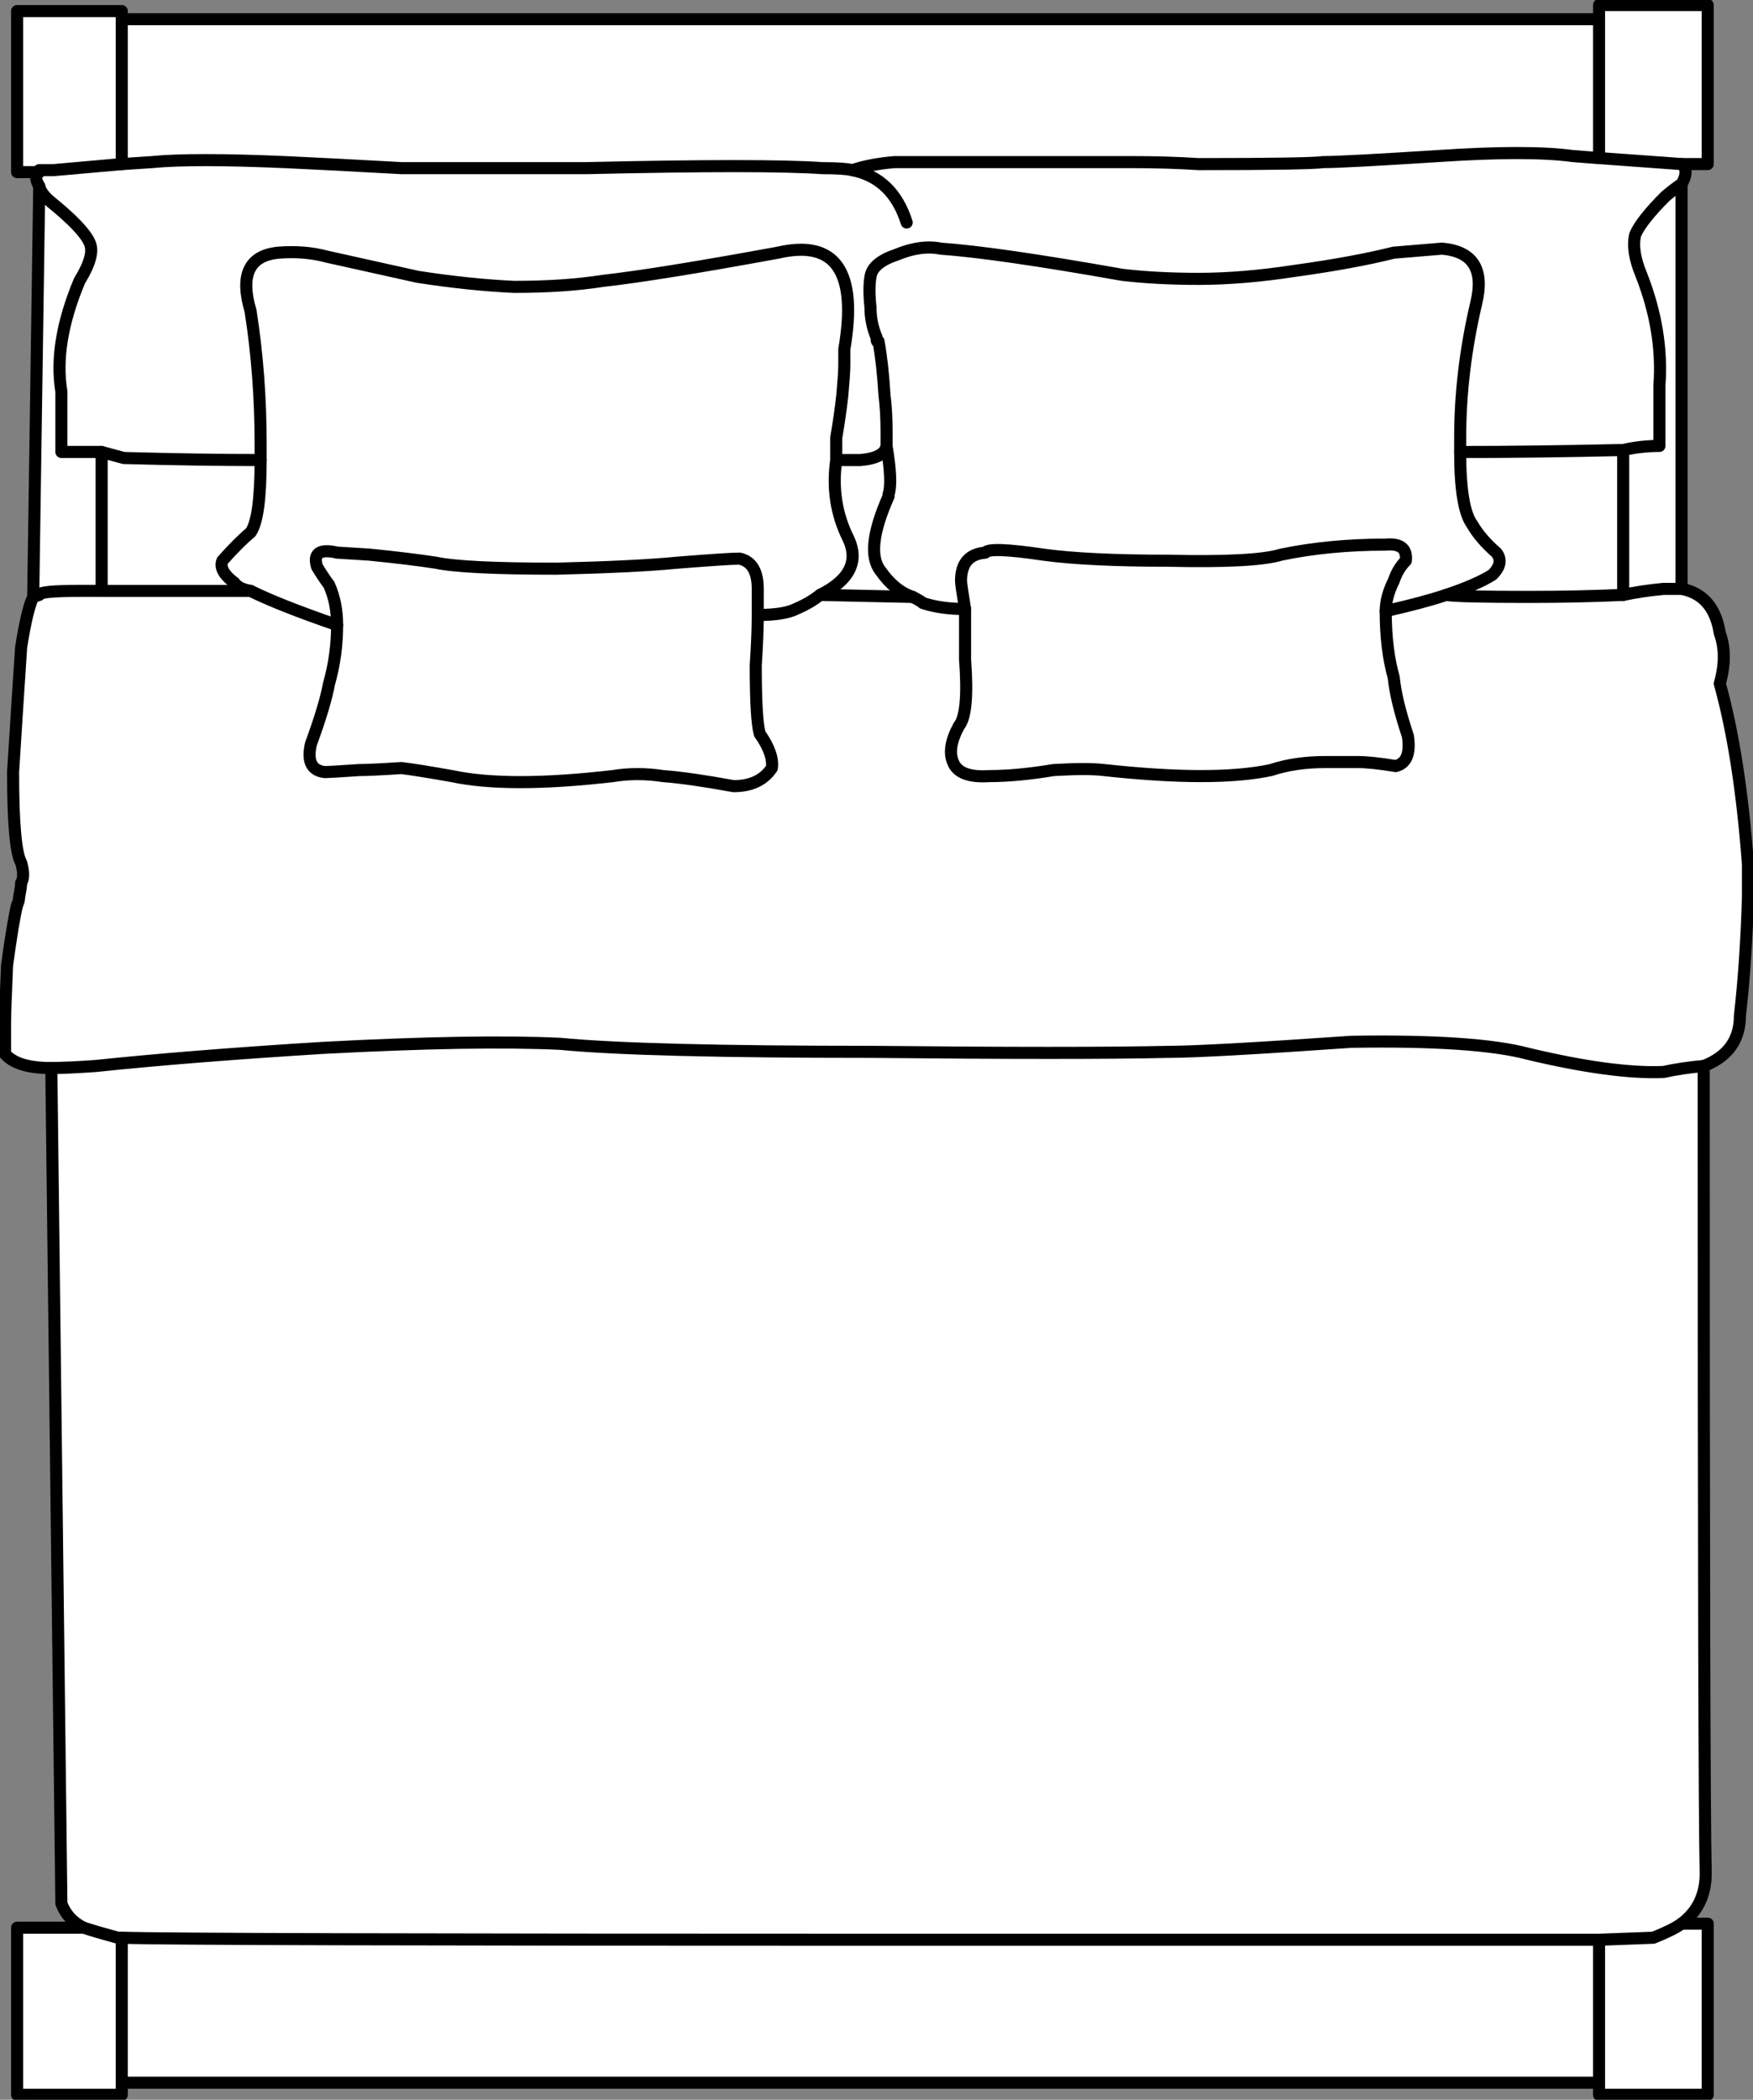 <svg version="1.1" id="Layer_1" xmlns="http://www.w3.org/2000/svg" xmlns:xlink="http://www.w3.org/1999/xlink" x="0px" y="0px" width="43.55px" height="52.15px" viewBox="0 0 43.55 52.15" enable-background="new 0 0 43.55 52.15" xml:space="preserve">
<rect x="0" y="0" width="43.55" height="52.15" fill="#808080" stroke="none"/>
<path class="secondary" fill-rule="evenodd" clip-rule="evenodd" fill="#FFFFFF" d="M32.175,6.726c-0.867,0.133-1.667,0.2-2.4,0.2
	c-0.7,0-1.333-0.034-1.9-0.101c-2.066-0.366-3.566-0.583-4.5-0.649c-0.333-0.067-0.7-0.017-1.1,0.149
	c-0.4,0.134-0.617,0.316-0.65,0.55c-0.033,0.2-0.033,0.45,0,0.75c0,0.267,0.05,0.517,0.15,0.75c0,0.101,0.017,0.134,0.05,0.101
	c0.067,0.366,0.117,0.816,0.15,1.35c0.033,0.267,0.05,0.566,0.05,0.9c0,0.1,0,0.217,0,0.35c0.1,0.601,0.117,1,0.05,1.2v0.05
	c-0.4,0.9-0.467,1.517-0.2,1.851c0.233,0.333,0.5,0.55,0.8,0.649c0.133,0.066,0.217,0.117,0.25,0.15c0.3,0.1,0.65,0.149,1.05,0.149
	c-0.066-0.399-0.1-0.633-0.1-0.699c0-0.434,0.2-0.667,0.6-0.7c0.067-0.101,0.55-0.084,1.45,0.05c0.733,0.1,1.767,0.15,3.1,0.15
	c1.433,0.033,2.367-0.017,2.8-0.15c0.8-0.167,1.667-0.25,2.6-0.25c0.367-0.033,0.533,0.1,0.5,0.4c-0.133,0.133-0.233,0.3-0.3,0.5
	c-0.133,0.267-0.2,0.517-0.2,0.75c0.6-0.134,1.1-0.267,1.5-0.4c0.5-0.167,0.883-0.333,1.15-0.5c0.2-0.2,0.233-0.384,0.1-0.55
	c-0.267-0.233-0.467-0.467-0.6-0.7c-0.2-0.267-0.3-0.866-0.3-1.8c0-0.101,0-0.217,0-0.351c0-1.1,0.133-2.216,0.4-3.35
	c0.2-0.833-0.083-1.283-0.85-1.35l-1.2,0.1C33.958,6.442,33.142,6.592,32.175,6.726c0.967-0.134,1.783-0.283,2.45-0.45l1.2-0.1
	c0.767,0.066,1.05,0.517,0.85,1.35c-0.267,1.134-0.4,2.25-0.4,3.35c0,0.134,0,0.25,0,0.351c0,0.934,0.1,1.533,0.3,1.8
	c0.133,0.233,0.333,0.467,0.6,0.7c0.133,0.166,0.1,0.35-0.1,0.55c-0.267,0.167-0.65,0.333-1.15,0.5c-0.4,0.134-0.9,0.267-1.5,0.4
	c0-0.233,0.066-0.483,0.2-0.75c0.067-0.2,0.167-0.367,0.3-0.5c0.033-0.301-0.133-0.434-0.5-0.4c-0.934,0-1.8,0.083-2.6,0.25
	c-0.433,0.134-1.367,0.184-2.8,0.15c-1.333,0-2.367-0.051-3.1-0.15c-0.9-0.134-1.383-0.15-1.45-0.05c-0.4,0.033-0.6,0.267-0.6,0.7
	c0,0.066,0.034,0.3,0.1,0.699c-0.4,0-0.75-0.05-1.05-0.149c-0.033-0.033-0.117-0.084-0.25-0.15c-0.3-0.1-0.567-0.316-0.8-0.649
	c-0.267-0.334-0.2-0.95,0.2-1.851v-0.05c0.067-0.2,0.05-0.6-0.05-1.2c0-0.133,0-0.25,0-0.35c0-0.334-0.017-0.634-0.05-0.9
	c-0.033-0.533-0.083-0.983-0.15-1.35c-0.033,0.033-0.05,0-0.05-0.101c-0.1-0.233-0.15-0.483-0.15-0.75c-0.033-0.3-0.033-0.55,0-0.75
	c0.034-0.233,0.25-0.416,0.65-0.55c0.4-0.166,0.767-0.217,1.1-0.149c0.934,0.066,2.434,0.283,4.5,0.649
	c0.567,0.066,1.2,0.101,1.9,0.101C30.508,6.926,31.309,6.858,32.175,6.726z"></path>
<path fill-rule="evenodd" clip-rule="evenodd" fill="#FFFFFF" d="M3.025,0.476v3.6l0.75-0.05c0.667-0.066,1.767-0.066,3.3,0
	c0.733,0.033,1.7,0.083,2.9,0.15c0.1,0,1.033,0,2.8,0c0.533,0,1.133,0,1.8,0c2.933-0.067,4.883-0.067,5.85,0
	c0.367,0,0.617,0.017,0.75,0.05c0.3-0.101,0.65-0.167,1.05-0.2c0.967,0,2.917,0,5.85,0c0.633,0,1.2,0.017,1.7,0.05
	c1.833,0,2.867-0.017,3.1-0.05c0.333,0,1.284-0.05,2.85-0.15c1.5-0.1,2.617-0.1,3.35,0l0.65,0.051v-3.45v3.45l-0.65-0.051
	c-0.733-0.1-1.85-0.1-3.35,0c-1.566,0.101-2.517,0.15-2.85,0.15c-0.233,0.033-1.267,0.05-3.1,0.05c-0.5-0.033-1.067-0.05-1.7-0.05
	c-2.933,0-4.883,0-5.85,0c-0.4,0.033-0.75,0.1-1.05,0.2c-0.133-0.033-0.383-0.05-0.75-0.05c-0.967-0.067-2.917-0.067-5.85,0
	c-0.667,0-1.267,0-1.8,0c-1.767,0-2.7,0-2.8,0c-1.2-0.067-2.167-0.117-2.9-0.15c-1.533-0.066-2.633-0.066-3.3,0l-0.75,0.05V0.476z"></path>
<path fill-rule="evenodd" clip-rule="evenodd" fill="#FFFFFF" d="M39.725,0.476V0.125h2.7v3.95h-0.65c0.133,0.101,0.133,0.267,0,0.5
	v10.05c0.533,0.101,0.85,0.467,0.95,1.101c0.133,0.366,0.133,0.783,0,1.25c0.333,1.2,0.567,2.7,0.7,4.5c0,0.267,0,0.533,0,0.8
	c-0.033,1.1-0.1,2.083-0.2,2.95c0,0.6-0.3,1.017-0.9,1.25c0,12.066,0.017,18.75,0.05,20.05c0,0.533-0.2,0.95-0.6,1.25h0.65v4.25
	h-2.7v-0.3h-36.7v0.3h-2.6v-4.15h1.65c-0.267-0.133-0.45-0.333-0.55-0.6l-0.25-20.75c-0.567,0-0.95-0.116-1.15-0.35
	c0-0.034,0-0.284,0-0.75c0-0.2,0.017-0.684,0.05-1.45c0.1-0.733,0.183-1.233,0.25-1.5c0.033-0.066,0.05-0.134,0.05-0.2
	c0.033-0.167,0.05-0.283,0.05-0.35c0.066-0.101,0.066-0.267,0-0.5c-0.133-0.233-0.2-0.983-0.2-2.25
	c0.067-1.067,0.133-2.101,0.2-3.101c0.1-0.633,0.2-1.05,0.3-1.25l0.15-10.2c-0.1-0.166-0.1-0.283,0-0.35h-0.55v-4h2.6v0.2H39.725z"></path>
<path fill-rule="evenodd" clip-rule="evenodd" fill="#FFFFFF" d="M21.175,4.226c0.667,0.133,1.117,0.566,1.35,1.3
	C22.292,4.792,21.842,4.358,21.175,4.226z"></path>
<path class="secondary" fill-rule="evenodd" clip-rule="evenodd" fill="#FFFFFF" d="M20.925,9.825c0.033-0.366,0.05-0.616,0.05-0.75
	c0-0.166,0-0.3,0-0.399c0.333-1.934-0.217-2.733-1.65-2.4c-2,0.366-3.45,0.6-4.35,0.7c-0.633,0.1-1.367,0.149-2.2,0.149
	c-0.733-0.033-1.534-0.116-2.4-0.25l-2.25-0.5c-0.367-0.1-0.767-0.133-1.2-0.1c-0.733,0.066-0.967,0.55-0.7,1.45
	c0.167,1.066,0.25,2.166,0.25,3.3c0,0.134,0,0.267,0,0.4c0,0.966-0.083,1.566-0.25,1.8c-0.2,0.166-0.433,0.399-0.7,0.7
	c-0.067,0.166,0.033,0.35,0.3,0.55c0.067,0.1,0.2,0.166,0.4,0.2c0.467,0.233,1.184,0.517,2.15,0.85c0-0.366-0.066-0.7-0.2-1
	c-0.1-0.134-0.2-0.283-0.3-0.45c-0.1-0.333,0.067-0.45,0.5-0.35l0.8,0.05c0.667,0.066,1.217,0.134,1.65,0.2
	c0.467,0.1,1.467,0.149,3,0.149c1.333-0.033,2.333-0.083,3-0.149c0.833-0.066,1.35-0.101,1.55-0.101c0.3,0.067,0.45,0.317,0.45,0.75
	v0.65c0.433,0,0.75-0.05,0.95-0.15c0.233-0.1,0.433-0.216,0.6-0.35c0.733-0.366,0.967-0.833,0.7-1.4c-0.3-0.6-0.4-1.25-0.3-1.949
	c0-0.134,0-0.317,0-0.551C20.842,10.476,20.892,10.125,20.925,9.825c-0.033,0.3-0.083,0.65-0.15,1.05c0,0.233,0,0.417,0,0.551
	c-0.1,0.699,0,1.35,0.3,1.949c0.267,0.567,0.033,1.034-0.7,1.4c-0.167,0.134-0.367,0.25-0.6,0.35c-0.2,0.101-0.517,0.15-0.95,0.15
	v-0.65c0-0.433-0.15-0.683-0.45-0.75c-0.2,0-0.716,0.034-1.55,0.101c-0.667,0.066-1.667,0.116-3,0.149c-1.533,0-2.533-0.05-3-0.149
	c-0.433-0.066-0.983-0.134-1.65-0.2l-0.8-0.05c-0.433-0.101-0.6,0.017-0.5,0.35c0.1,0.167,0.2,0.316,0.3,0.45
	c0.133,0.3,0.2,0.634,0.2,1c-0.966-0.333-1.683-0.616-2.15-0.85c-0.2-0.034-0.333-0.101-0.4-0.2c-0.267-0.2-0.367-0.384-0.3-0.55
	c0.267-0.301,0.5-0.534,0.7-0.7c0.167-0.233,0.25-0.834,0.25-1.8c0-0.134,0-0.267,0-0.4c0-1.134-0.083-2.233-0.25-3.3
	c-0.267-0.9-0.033-1.384,0.7-1.45c0.433-0.033,0.833,0,1.2,0.1l2.25,0.5c0.867,0.134,1.667,0.217,2.4,0.25
	c0.833,0,1.566-0.05,2.2-0.149c0.9-0.101,2.35-0.334,4.35-0.7c1.433-0.333,1.983,0.467,1.65,2.4c0,0.1,0,0.233,0,0.399
	C20.975,9.209,20.958,9.459,20.925,9.825z"></path>
<path fill-rule="evenodd" clip-rule="evenodd" fill="#FFFFFF" d="M22.025,11.075c-0.034,0.2-0.25,0.316-0.65,0.351h-0.6h0.6
	C21.775,11.392,21.992,11.275,22.025,11.075z"></path>
<path fill-rule="evenodd" clip-rule="evenodd" fill="#FFFFFF" d="M23.975,15.125c0,0.4,0,0.817,0,1.25
	c0.067,0.9,0.017,1.45-0.15,1.65c-0.2,0.366-0.25,0.667-0.15,0.9c0.1,0.267,0.4,0.383,0.9,0.35c0.467,0,1-0.05,1.6-0.15
	c0.566-0.033,0.983-0.033,1.25,0c1.833,0.2,3.217,0.2,4.15,0c0.4-0.133,0.85-0.199,1.35-0.199c0.233,0,0.5,0,0.8,0
	c0.233,0,0.55,0.033,0.95,0.1c0.267-0.066,0.367-0.316,0.3-0.75c-0.2-0.6-0.316-1.083-0.35-1.45c-0.133-0.467-0.2-1.017-0.2-1.649
	c0,0.633,0.066,1.183,0.2,1.649c0.034,0.367,0.15,0.851,0.35,1.45c0.067,0.434-0.033,0.684-0.3,0.75c-0.4-0.066-0.717-0.1-0.95-0.1
	c-0.3,0-0.566,0-0.8,0c-0.5,0-0.95,0.066-1.35,0.199c-0.933,0.2-2.317,0.2-4.15,0c-0.267-0.033-0.684-0.033-1.25,0
	c-0.6,0.101-1.133,0.15-1.6,0.15c-0.5,0.033-0.8-0.083-0.9-0.35c-0.1-0.233-0.05-0.534,0.15-0.9c0.167-0.2,0.217-0.75,0.15-1.65
	C23.975,15.942,23.975,15.525,23.975,15.125z"></path>
<path fill-rule="evenodd" clip-rule="evenodd" fill="#FFFFFF" d="M20.375,14.775l2.3,0.05L20.375,14.775z"></path>
<path fill-rule="evenodd" clip-rule="evenodd" fill="#FFFFFF" d="M18.825,15.275c0,0.333-0.017,0.75-0.05,1.25
	c0,0.9,0.033,1.467,0.1,1.7c0.233,0.333,0.333,0.616,0.3,0.85c-0.2,0.3-0.517,0.45-0.95,0.45c-0.733-0.134-1.316-0.217-1.75-0.25
	c-0.433-0.066-0.85-0.066-1.25,0c-1.733,0.2-3.066,0.2-4,0c-0.566-0.1-0.983-0.167-1.25-0.2c-0.5,0.033-0.85,0.05-1.05,0.05
	c-0.5,0.034-0.783,0.051-0.85,0.051c-0.333-0.034-0.45-0.267-0.35-0.7c0.233-0.634,0.383-1.134,0.45-1.5
	c0.133-0.467,0.2-0.95,0.2-1.45c0,0.5-0.066,0.983-0.2,1.45c-0.067,0.366-0.217,0.866-0.45,1.5c-0.1,0.434,0.017,0.666,0.35,0.7
	c0.067,0,0.35-0.017,0.85-0.051c0.2,0,0.55-0.017,1.05-0.05c0.267,0.033,0.684,0.101,1.25,0.2c0.934,0.2,2.267,0.2,4,0
	c0.4-0.066,0.817-0.066,1.25,0c0.434,0.033,1.017,0.116,1.75,0.25c0.434,0,0.75-0.15,0.95-0.45c0.033-0.233-0.067-0.517-0.3-0.85
	c-0.066-0.233-0.1-0.8-0.1-1.7C18.809,16.025,18.825,15.608,18.825,15.275z"></path>
<path fill-rule="evenodd" clip-rule="evenodd" fill="#FFFFFF" d="M0.825,14.825l0.15-0.05c0-0.066,0.333-0.1,1-0.1h0.55v-3.45h-1
	c0-0.334,0-0.834,0-1.5c-0.133-0.8,0.017-1.717,0.45-2.75c0.267-0.434,0.35-0.75,0.25-0.95c-0.1-0.233-0.417-0.566-0.95-1
	c-0.167-0.134-0.267-0.267-0.3-0.4c0.033,0.134,0.133,0.267,0.3,0.4c0.533,0.434,0.85,0.767,0.95,1c0.1,0.2,0.017,0.517-0.25,0.95
	c-0.433,1.033-0.583,1.95-0.45,2.75c0,0.666,0,1.166,0,1.5h1v3.45h-0.55c-0.667,0-1,0.033-1,0.1L0.825,14.825z"></path>
<polygon fill-rule="evenodd" clip-rule="evenodd" fill="#FFFFFF" points="3.025,4.075 1.325,4.226 0.975,4.226 0.975,4.275 
	0.975,4.226 1.325,4.226 "></polygon>
<path fill-rule="evenodd" clip-rule="evenodd" fill="#FFFFFF" d="M6.475,11.426c-1,0-2.133-0.017-3.4-0.051l-0.55-0.149l0.55,0.149
	C4.342,11.409,5.475,11.426,6.475,11.426z"></path>
<path fill-rule="evenodd" clip-rule="evenodd" fill="#FFFFFF" d="M2.525,14.676h3.7H2.525z"></path>
<path fill-rule="evenodd" clip-rule="evenodd" fill="#FFFFFF" d="M1.275,26.525c0.267,0,0.633-0.017,1.1-0.05
	c1.6-0.167,3.483-0.316,5.65-0.45c2.533-0.134,4.5-0.167,5.9-0.1c1.367,0.133,3.95,0.199,7.75,0.199c3.4,0.034,5.85,0.034,7.35,0
	c0.633,0,2.15-0.083,4.55-0.25c2.067-0.033,3.533,0.067,4.4,0.301c1.4,0.333,2.517,0.483,3.35,0.449c0.3-0.066,0.633-0.116,1-0.149
	c-0.367,0.033-0.7,0.083-1,0.149c-0.833,0.034-1.95-0.116-3.35-0.449c-0.867-0.233-2.333-0.334-4.4-0.301
	c-2.4,0.167-3.917,0.25-4.55,0.25c-1.5,0.034-3.95,0.034-7.35,0c-3.8,0-6.383-0.066-7.75-0.199c-1.4-0.067-3.367-0.034-5.9,0.1
	c-2.167,0.134-4.05,0.283-5.65,0.45C1.909,26.509,1.542,26.525,1.275,26.525z"></path>
<path fill-rule="evenodd" clip-rule="evenodd" fill="#FFFFFF" d="M2.075,47.875c0.2,0.067,0.483,0.15,0.85,0.25h0.1
	c0.933,0.034,7.267,0.051,19,0.051c5.966,0,11.867,0,17.7,0l1.35-0.051c0.333-0.133,0.567-0.25,0.7-0.35
	c-0.133,0.1-0.367,0.217-0.7,0.35l-1.35,0.051c-5.833,0-11.733,0-17.7,0c-11.733,0-18.067-0.017-19-0.051h-0.1
	C2.559,48.025,2.275,47.942,2.075,47.875z"></path>
<path fill-rule="evenodd" clip-rule="evenodd" fill="#FFFFFF" d="M41.775,4.575c-0.067,0.033-0.2,0.134-0.4,0.3
	c-0.4,0.4-0.65,0.717-0.75,0.95c-0.066,0.267-0.017,0.601,0.15,1c0.367,0.934,0.517,1.851,0.45,2.75c0,0.667,0,1.167,0,1.5
	c-0.3,0-0.6,0.033-0.9,0.101v3.6c0.3-0.066,0.633-0.116,1-0.15c0.2,0,0.35,0,0.45,0c-0.1,0-0.25,0-0.45,0
	c-0.367,0.034-0.7,0.084-1,0.15v-3.6c0.3-0.067,0.6-0.101,0.9-0.101c0-0.333,0-0.833,0-1.5c0.067-0.899-0.083-1.816-0.45-2.75
	c-0.167-0.399-0.217-0.733-0.15-1c0.1-0.233,0.35-0.55,0.75-0.95C41.575,4.709,41.708,4.608,41.775,4.575z"></path>
<path fill-rule="evenodd" clip-rule="evenodd" fill="#FFFFFF" d="M40.325,11.176c-1.433,0.033-2.783,0.05-4.05,0.05
	C37.542,11.226,38.892,11.209,40.325,11.176z"></path>
<path fill-rule="evenodd" clip-rule="evenodd" fill="#FFFFFF" d="M39.725,3.926l2.05,0.149L39.725,3.926z"></path>
<path fill-rule="evenodd" clip-rule="evenodd" fill="#FFFFFF" d="M40.325,14.775c-0.733,0.033-1.517,0.05-2.35,0.05
	c-1.167,0-1.85-0.017-2.05-0.05c0.2,0.033,0.883,0.05,2.05,0.05C38.809,14.825,39.592,14.809,40.325,14.775z"></path>
<path fill-rule="evenodd" clip-rule="evenodd" fill="#FFFFFF" d="M39.725,51.726v-3.55V51.726z"></path>
<path fill-rule="evenodd" clip-rule="evenodd" fill="#FFFFFF" d="M3.025,48.125v3.601V48.125z"></path>
<path fill-rule="evenodd" clip-rule="evenodd" fill="none" stroke="#383635" stroke-width="0.3" stroke-linecap="round" stroke-linejoin="round" stroke-miterlimit="3" d="
	M32.175,6.726c-0.867,0.133-1.667,0.2-2.4,0.2c-0.7,0-1.333-0.034-1.9-0.101c-2.066-0.366-3.566-0.583-4.5-0.649
	c-0.333-0.067-0.7-0.017-1.1,0.149c-0.4,0.134-0.617,0.316-0.65,0.55c-0.033,0.2-0.033,0.45,0,0.75c0,0.267,0.05,0.517,0.15,0.75
	c0,0.101,0.017,0.134,0.05,0.101c0.067,0.366,0.117,0.816,0.15,1.35c0.033,0.267,0.05,0.566,0.05,0.9c0,0.1,0,0.217,0,0.35
	c0.1,0.601,0.117,1,0.05,1.2v0.05c-0.4,0.9-0.467,1.517-0.2,1.851c0.233,0.333,0.5,0.55,0.8,0.649
	c0.133,0.066,0.217,0.117,0.25,0.15c0.3,0.1,0.65,0.149,1.05,0.149c-0.066-0.399-0.1-0.633-0.1-0.699c0-0.434,0.2-0.667,0.6-0.7
	c0.067-0.101,0.55-0.084,1.45,0.05c0.733,0.1,1.767,0.15,3.1,0.15c1.433,0.033,2.367-0.017,2.8-0.15c0.8-0.167,1.667-0.25,2.6-0.25
	c0.367-0.033,0.533,0.1,0.5,0.4c-0.133,0.133-0.233,0.3-0.3,0.5c-0.133,0.267-0.2,0.517-0.2,0.75c0.6-0.134,1.1-0.267,1.5-0.4
	c0.5-0.167,0.883-0.333,1.15-0.5c0.2-0.2,0.233-0.384,0.1-0.55c-0.267-0.233-0.467-0.467-0.6-0.7c-0.2-0.267-0.3-0.866-0.3-1.8
	c0-0.101,0-0.217,0-0.351c0-1.1,0.133-2.216,0.4-3.35c0.2-0.833-0.083-1.283-0.85-1.35l-1.2,0.1
	C33.958,6.442,33.142,6.592,32.175,6.726z" style="stroke: rgb(0, 0, 0);"></path>
<path fill-rule="evenodd" clip-rule="evenodd" fill="none" stroke="#383635" stroke-width="0.3" stroke-linecap="round" stroke-linejoin="round" stroke-miterlimit="3" d="
	M3.025,0.476v3.6l0.75-0.05c0.667-0.066,1.767-0.066,3.3,0c0.733,0.033,1.7,0.083,2.9,0.15c0.1,0,1.033,0,2.8,0
	c0.533,0,1.133,0,1.8,0c2.933-0.067,4.883-0.067,5.85,0c0.367,0,0.617,0.017,0.75,0.05c0.3-0.101,0.65-0.167,1.05-0.2
	c0.967,0,2.917,0,5.85,0c0.633,0,1.2,0.017,1.7,0.05c1.833,0,2.867-0.017,3.1-0.05c0.333,0,1.284-0.05,2.85-0.15
	c1.5-0.1,2.617-0.1,3.35,0l0.65,0.051v-3.45H3.025z" style="stroke: rgb(0, 0, 0);"></path>
<path fill-rule="evenodd" clip-rule="evenodd" fill="none" stroke="#383635" stroke-width="0.3" stroke-linecap="round" stroke-linejoin="round" stroke-miterlimit="3" d="
	M21.175,4.226c0.667,0.133,1.117,0.566,1.35,1.3" style="stroke: rgb(0, 0, 0);"></path>
<path fill-rule="evenodd" clip-rule="evenodd" fill="none" stroke="#383635" stroke-width="0.3" stroke-linecap="round" stroke-linejoin="round" stroke-miterlimit="3" d="
	M20.925,9.825c0.033-0.366,0.05-0.616,0.05-0.75c0-0.166,0-0.3,0-0.399c0.333-1.934-0.217-2.733-1.65-2.4
	c-2,0.366-3.45,0.6-4.35,0.7c-0.633,0.1-1.367,0.149-2.2,0.149c-0.733-0.033-1.534-0.116-2.4-0.25l-2.25-0.5
	c-0.367-0.1-0.767-0.133-1.2-0.1c-0.733,0.066-0.967,0.55-0.7,1.45c0.167,1.066,0.25,2.166,0.25,3.3c0,0.134,0,0.267,0,0.4
	c0,0.966-0.083,1.566-0.25,1.8c-0.2,0.166-0.433,0.399-0.7,0.7c-0.067,0.166,0.033,0.35,0.3,0.55c0.067,0.1,0.2,0.166,0.4,0.2
	c0.467,0.233,1.184,0.517,2.15,0.85c0-0.366-0.066-0.7-0.2-1c-0.1-0.134-0.2-0.283-0.3-0.45c-0.1-0.333,0.067-0.45,0.5-0.35
	l0.8,0.05c0.667,0.066,1.217,0.134,1.65,0.2c0.467,0.1,1.467,0.149,3,0.149c1.333-0.033,2.333-0.083,3-0.149
	c0.833-0.066,1.35-0.101,1.55-0.101c0.3,0.067,0.45,0.317,0.45,0.75v0.65c0.433,0,0.75-0.05,0.95-0.15
	c0.233-0.1,0.433-0.216,0.6-0.35c0.733-0.366,0.967-0.833,0.7-1.4c-0.3-0.6-0.4-1.25-0.3-1.949c0-0.134,0-0.317,0-0.551
	C20.842,10.476,20.892,10.125,20.925,9.825z" style="stroke: rgb(0, 0, 0);"></path>
<path fill-rule="evenodd" clip-rule="evenodd" fill="none" stroke="#383635" stroke-width="0.3" stroke-linecap="round" stroke-linejoin="round" stroke-miterlimit="3" d="
	M22.025,11.075c-0.034,0.2-0.25,0.316-0.65,0.351h-0.6" style="stroke: rgb(0, 0, 0);"></path>
<path fill-rule="evenodd" clip-rule="evenodd" fill="none" stroke="#383635" stroke-width="0.3" stroke-linecap="round" stroke-linejoin="round" stroke-miterlimit="3" d="
	M23.975,15.125c0,0.4,0,0.817,0,1.25c0.067,0.9,0.017,1.45-0.15,1.65c-0.2,0.366-0.25,0.667-0.15,0.9c0.1,0.267,0.4,0.383,0.9,0.35
	c0.467,0,1-0.05,1.6-0.15c0.566-0.033,0.983-0.033,1.25,0c1.833,0.2,3.217,0.2,4.15,0c0.4-0.133,0.85-0.199,1.35-0.199
	c0.233,0,0.5,0,0.8,0c0.233,0,0.55,0.033,0.95,0.1c0.267-0.066,0.367-0.316,0.3-0.75c-0.2-0.6-0.316-1.083-0.35-1.45
	c-0.133-0.467-0.2-1.017-0.2-1.649" style="stroke: rgb(0, 0, 0);"></path>
<line fill-rule="evenodd" clip-rule="evenodd" fill="none" stroke="#383635" stroke-width="0.3" stroke-linecap="round" stroke-linejoin="round" stroke-miterlimit="3" x1="20.375" y1="14.775" x2="22.675" y2="14.825" style="stroke: rgb(0, 0, 0);"></line>
<path fill-rule="evenodd" clip-rule="evenodd" fill="none" stroke="#383635" stroke-width="0.3" stroke-linecap="round" stroke-linejoin="round" stroke-miterlimit="3" d="
	M18.825,15.275c0,0.333-0.017,0.75-0.05,1.25c0,0.9,0.033,1.467,0.1,1.7c0.233,0.333,0.333,0.616,0.3,0.85
	c-0.2,0.3-0.517,0.45-0.95,0.45c-0.733-0.134-1.316-0.217-1.75-0.25c-0.433-0.066-0.85-0.066-1.25,0c-1.733,0.2-3.066,0.2-4,0
	c-0.566-0.1-0.983-0.167-1.25-0.2c-0.5,0.033-0.85,0.05-1.05,0.05c-0.5,0.034-0.783,0.051-0.85,0.051
	c-0.333-0.034-0.45-0.267-0.35-0.7c0.233-0.634,0.383-1.134,0.45-1.5c0.133-0.467,0.2-0.95,0.2-1.45" style="stroke: rgb(0, 0, 0);"></path>
<path fill-rule="evenodd" clip-rule="evenodd" fill="none" stroke="#383635" stroke-width="0.3" stroke-linecap="round" stroke-linejoin="round" stroke-miterlimit="3" d="
	M39.725,0.476V0.125h2.7v3.95h-0.65c0.133,0.101,0.133,0.267,0,0.5v10.05c0.533,0.101,0.85,0.467,0.95,1.101
	c0.133,0.366,0.133,0.783,0,1.25c0.333,1.2,0.567,2.7,0.7,4.5c0,0.267,0,0.533,0,0.8c-0.033,1.1-0.1,2.083-0.2,2.95
	c0,0.6-0.3,1.017-0.9,1.25c0,12.066,0.017,18.75,0.05,20.05c0,0.533-0.2,0.95-0.6,1.25h0.65v4.25h-2.7v-0.3h-36.7v0.3h-2.6v-4.15
	h1.65c-0.267-0.133-0.45-0.333-0.55-0.6l-0.25-20.75c-0.567,0-0.95-0.116-1.15-0.35c0-0.034,0-0.284,0-0.75
	c0-0.2,0.017-0.684,0.05-1.45c0.1-0.733,0.183-1.233,0.25-1.5c0.033-0.066,0.05-0.134,0.05-0.2c0.033-0.167,0.05-0.283,0.05-0.35
	c0.066-0.101,0.066-0.267,0-0.5c-0.133-0.233-0.2-0.983-0.2-2.25c0.067-1.067,0.133-2.101,0.2-3.101c0.1-0.633,0.2-1.05,0.3-1.25
	l0.15-10.2c-0.1-0.166-0.1-0.283,0-0.35h-0.55v-4h2.6v0.2" style="stroke: rgb(0, 0, 0);"></path>
<path fill-rule="evenodd" clip-rule="evenodd" fill="none" stroke="#383635" stroke-width="0.3" stroke-linecap="round" stroke-linejoin="round" stroke-miterlimit="3" d="
	M0.825,14.825l0.15-0.05c0-0.066,0.333-0.1,1-0.1h0.55v-3.45h-1c0-0.334,0-0.834,0-1.5c-0.133-0.8,0.017-1.717,0.45-2.75
	c0.267-0.434,0.35-0.75,0.25-0.95c-0.1-0.233-0.417-0.566-0.95-1c-0.167-0.134-0.267-0.267-0.3-0.4" style="stroke: rgb(0, 0, 0);"></path>
<polyline fill-rule="evenodd" clip-rule="evenodd" fill="none" stroke="#383635" stroke-width="0.3" stroke-linecap="round" stroke-linejoin="round" stroke-miterlimit="3" points="
	3.025,4.075 1.325,4.226 0.975,4.226 0.975,4.275 " style="stroke: rgb(0, 0, 0);"></polyline>
<path fill-rule="evenodd" clip-rule="evenodd" fill="none" stroke="#383635" stroke-width="0.3" stroke-linecap="round" stroke-linejoin="round" stroke-miterlimit="3" d="
	M6.475,11.426c-1,0-2.133-0.017-3.4-0.051l-0.55-0.149" style="stroke: rgb(0, 0, 0);"></path>
<line fill-rule="evenodd" clip-rule="evenodd" fill="none" stroke="#383635" stroke-width="0.3" stroke-linecap="round" stroke-linejoin="round" stroke-miterlimit="3" x1="2.525" y1="14.676" x2="6.225" y2="14.676" style="stroke: rgb(0, 0, 0);"></line>
<path fill-rule="evenodd" clip-rule="evenodd" fill="none" stroke="#383635" stroke-width="0.3" stroke-linecap="round" stroke-linejoin="round" stroke-miterlimit="3" d="
	M1.275,26.525c0.267,0,0.633-0.017,1.1-0.05c1.6-0.167,3.483-0.316,5.65-0.45c2.533-0.134,4.5-0.167,5.9-0.1
	c1.367,0.133,3.95,0.199,7.75,0.199c3.4,0.034,5.85,0.034,7.35,0c0.633,0,2.15-0.083,4.55-0.25c2.067-0.033,3.533,0.067,4.4,0.301
	c1.4,0.333,2.517,0.483,3.35,0.449c0.3-0.066,0.633-0.116,1-0.149" style="stroke: rgb(0, 0, 0);"></path>
<path fill-rule="evenodd" clip-rule="evenodd" fill="none" stroke="#383635" stroke-width="0.3" stroke-linecap="round" stroke-linejoin="round" stroke-miterlimit="3" d="
	M2.075,47.875c0.2,0.067,0.483,0.15,0.85,0.25h0.1c0.933,0.034,7.267,0.051,19,0.051c5.966,0,11.867,0,17.7,0l1.35-0.051
	c0.333-0.133,0.567-0.25,0.7-0.35" style="stroke: rgb(0, 0, 0);"></path>
<path fill-rule="evenodd" clip-rule="evenodd" fill="none" stroke="#383635" stroke-width="0.3" stroke-linecap="round" stroke-linejoin="round" stroke-miterlimit="3" d="
	M41.775,4.575c-0.067,0.033-0.2,0.134-0.4,0.3c-0.4,0.4-0.65,0.717-0.75,0.95c-0.066,0.267-0.017,0.601,0.15,1
	c0.367,0.934,0.517,1.851,0.45,2.75c0,0.667,0,1.167,0,1.5c-0.3,0-0.6,0.033-0.9,0.101v3.6c0.3-0.066,0.633-0.116,1-0.15
	c0.2,0,0.35,0,0.45,0" style="stroke: rgb(0, 0, 0);"></path>
<path fill-rule="evenodd" clip-rule="evenodd" fill="none" stroke="#383635" stroke-width="0.3" stroke-linecap="round" stroke-linejoin="round" stroke-miterlimit="3" d="
	M40.325,11.176c-1.433,0.033-2.783,0.05-4.05,0.05" style="stroke: rgb(0, 0, 0);"></path>
<line fill-rule="evenodd" clip-rule="evenodd" fill="none" stroke="#383635" stroke-width="0.3" stroke-linecap="round" stroke-linejoin="round" stroke-miterlimit="3" x1="39.725" y1="3.926" x2="41.775" y2="4.075" style="stroke: rgb(0, 0, 0);"></line>
<path fill-rule="evenodd" clip-rule="evenodd" fill="none" stroke="#383635" stroke-width="0.3" stroke-linecap="round" stroke-linejoin="round" stroke-miterlimit="3" d="
	M40.325,14.775c-0.733,0.033-1.517,0.05-2.35,0.05c-1.167,0-1.85-0.017-2.05-0.05" style="stroke: rgb(0, 0, 0);"></path>
<line fill-rule="evenodd" clip-rule="evenodd" fill="none" stroke="#383635" stroke-width="0.3" stroke-linecap="round" stroke-linejoin="round" stroke-miterlimit="3" x1="39.725" y1="51.726" x2="39.725" y2="48.176" style="stroke: rgb(0, 0, 0);"></line>
<line fill-rule="evenodd" clip-rule="evenodd" fill="none" stroke="#383635" stroke-width="0.3" stroke-linecap="round" stroke-linejoin="round" stroke-miterlimit="3" x1="3.025" y1="48.125" x2="3.025" y2="51.726" style="stroke: rgb(0, 0, 0);"></line>
</svg>